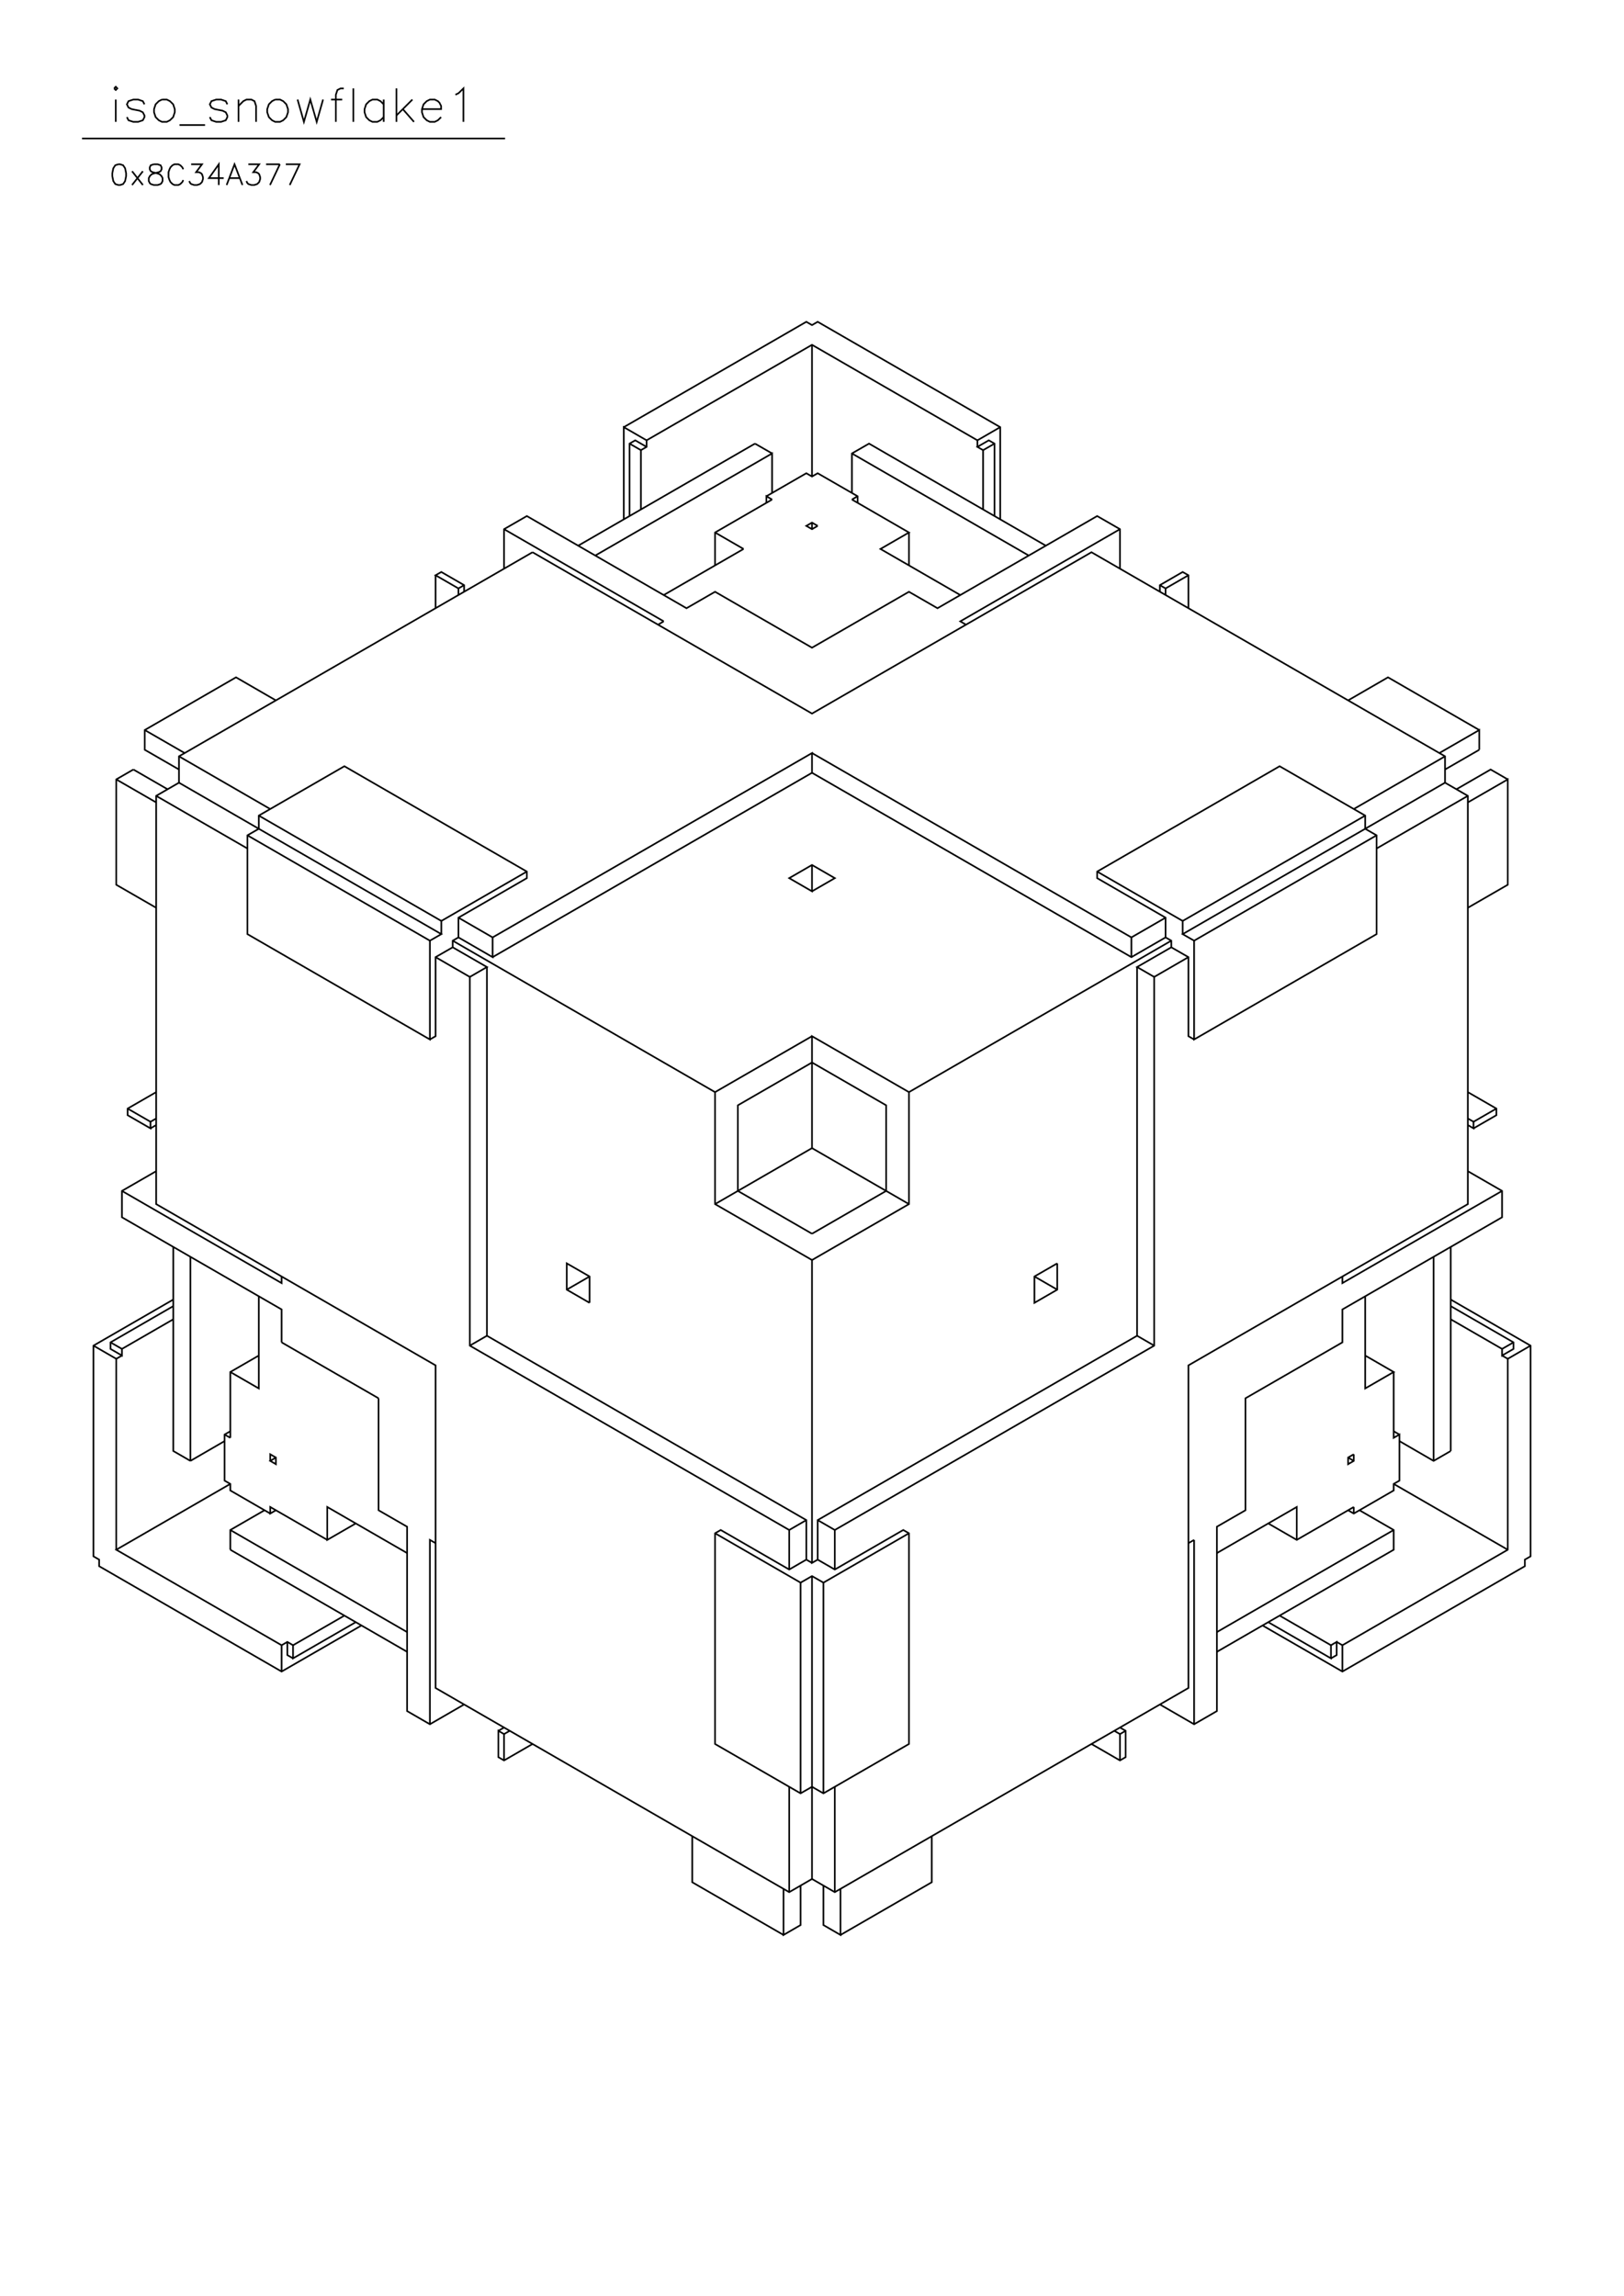 <?xml version="1.0" standalone="no"?>
<svg width="29.7cm" height="42cm" version="1.1" xmlns="http://www.w3.org/2000/svg" viewBox="0.0 0.0 29.7 42">
<path d="M11.408 7.813L14.746 5.886L14.85 5.946L14.954 5.886L18.292 7.813L18.292 9.499" stroke-width="0.03" stroke="#000000" fill="none"/>
<path d="M18.188 9.439L18.188 8.114L18.083 8.054L17.875 8.174L17.979 8.234L17.979 9.318" stroke-width="0.03" stroke="#000000" fill="none"/>
<path d="M17.979 8.234L18.188 8.114" stroke-width="0.03" stroke="#000000" fill="none"/>
<path d="M17.875 8.054L18.292 7.813" stroke-width="0.03" stroke="#000000" fill="none"/>
<path d="M17.875 8.054L17.875 8.174" stroke-width="0.03" stroke="#000000" fill="none"/>
<path d="M17.875 8.054L14.85 6.307L11.825 8.054L11.825 8.174L11.721 8.234L11.721 9.318" stroke-width="0.03" stroke="#000000" fill="none"/>
<path d="M11.513 9.439L11.513 8.114L11.617 8.054L11.825 8.174" stroke-width="0.03" stroke="#000000" fill="none"/>
<path d="M11.721 8.234L11.513 8.114" stroke-width="0.03" stroke="#000000" fill="none"/>
<path d="M11.825 8.054L11.408 7.813L11.408 9.499" stroke-width="0.03" stroke="#000000" fill="none"/>
<path d="M10.887 10.161L14.12 8.294L14.12 9.017" stroke-width="0.03" stroke="#000000" fill="none"/>
<path d="M14.016 9.077L14.746 8.656L14.85 8.716L14.954 8.656L15.684 9.077L15.684 9.198" stroke-width="0.03" stroke="#000000" fill="none"/>
<path d="M15.58 9.137L15.684 9.077" stroke-width="0.03" stroke="#000000" fill="none"/>
<path d="M15.58 9.017L15.58 8.294L15.893 8.114L19.126 9.981" stroke-width="0.03" stroke="#000000" fill="none"/>
<path d="M18.813 10.161L15.58 8.294" stroke-width="0.03" stroke="#000000" fill="none"/>
<path d="M14.85 8.716L14.85 6.307" stroke-width="0.03" stroke="#000000" fill="none"/>
<path d="M13.807 8.114L10.574 9.981" stroke-width="0.03" stroke="#000000" fill="none"/>
<path d="M9.739 10.101L3.273 13.834L3.273 14.316L2.856 14.557L2.856 22.024L7.966 24.974L7.966 30.875L14.433 34.609L14.85 34.368L15.267 34.609L21.734 30.875L21.734 24.974L26.844 22.024L26.844 14.557L26.427 14.316L21.629 17.086L21.838 17.206L21.838 19.013L25.175 17.086L25.175 15.279L24.967 15.159L24.967 14.918L23.402 14.015L20.065 15.942L20.065 16.062L21.316 16.785L21.316 17.146L21.421 17.206L21.421 17.327L21.734 17.507L21.734 18.953L21.838 19.013" stroke-width="0.03" stroke="#000000" fill="none"/>
<path d="M21.108 17.869L21.734 17.507" stroke-width="0.03" stroke="#000000" fill="none"/>
<path d="M21.838 17.206L25.175 15.279" stroke-width="0.03" stroke="#000000" fill="none"/>
<path d="M25.175 15.52L26.844 14.557" stroke-width="0.03" stroke="#000000" fill="none"/>
<path d="M26.844 14.677L27.574 14.256L27.574 16.183L26.844 16.604" stroke-width="0.03" stroke="#000000" fill="none"/>
<path d="M26.636 14.436L27.261 14.075L27.574 14.256" stroke-width="0.03" stroke="#000000" fill="none"/>
<path d="M27.053 13.714L26.427 14.075" stroke-width="0.03" stroke="#000000" fill="none"/>
<path d="M26.427 14.316L26.427 13.834L19.961 10.101L14.85 13.052L9.739 10.101" stroke-width="0.03" stroke="#000000" fill="none"/>
<path d="M9.218 10.402L9.218 9.679L9.635 9.439L12.555 11.125L13.077 10.824L14.85 11.847L16.623 10.824L17.145 11.125L20.065 9.439L20.482 9.679L20.482 10.402" stroke-width="0.03" stroke="#000000" fill="none"/>
<path d="M20.482 9.679L17.562 11.365L17.666 11.426" stroke-width="0.03" stroke="#000000" fill="none"/>
<path d="M17.562 10.884L16.102 10.041L16.623 9.74L15.58 9.137" stroke-width="0.03" stroke="#000000" fill="none"/>
<path d="M14.954 9.619L14.85 9.679L14.746 9.619L14.85 9.559L14.954 9.619" stroke-width="0.03" stroke="#000000" fill="none"/>
<path d="M14.85 9.559L14.85 9.679" stroke-width="0.03" stroke="#000000" fill="none"/>
<path d="M14.12 9.137L13.077 9.74L13.077 10.342" stroke-width="0.03" stroke="#000000" fill="none"/>
<path d="M13.598 10.041L12.138 10.884" stroke-width="0.03" stroke="#000000" fill="none"/>
<path d="M12.138 11.365L12.034 11.426" stroke-width="0.03" stroke="#000000" fill="none"/>
<path d="M12.138 11.365L9.218 9.679" stroke-width="0.03" stroke="#000000" fill="none"/>
<path d="M8.488 10.703L8.384 10.763L7.966 10.522L8.071 10.462L8.488 10.703L8.488 10.824" stroke-width="0.03" stroke="#000000" fill="none"/>
<path d="M8.384 10.763L8.384 10.884" stroke-width="0.03" stroke="#000000" fill="none"/>
<path d="M7.966 11.125L7.966 10.522" stroke-width="0.03" stroke="#000000" fill="none"/>
<path d="M5.046 12.811L4.316 12.389L2.647 13.353L2.647 13.714L3.273 14.075" stroke-width="0.03" stroke="#000000" fill="none"/>
<path d="M3.273 14.316L8.071 17.086L7.862 17.206L7.862 19.013L4.525 17.086L4.525 15.279L4.733 15.159L4.733 14.918L6.298 14.015L9.635 15.942L9.635 16.062L8.384 16.785L8.384 17.146L8.279 17.206L8.279 17.327L7.966 17.507L7.966 18.953L7.862 19.013" stroke-width="0.03" stroke="#000000" fill="none"/>
<path d="M8.592 17.869L8.905 17.688L8.279 17.327" stroke-width="0.03" stroke="#000000" fill="none"/>
<path d="M8.279 17.206L13.077 19.976L13.077 22.024L14.85 23.047L14.85 28.587L14.954 28.527L15.267 28.708L16.519 27.985L16.623 28.045L16.623 31.899L15.059 32.802L14.85 32.682L14.641 32.802L13.077 31.899L13.077 28.045L13.181 27.985L14.433 28.708L14.746 28.527L14.85 28.587" stroke-width="0.03" stroke="#000000" fill="none"/>
<path d="M14.746 28.527L14.746 27.804L8.905 24.432L8.905 17.688" stroke-width="0.03" stroke="#000000" fill="none"/>
<path d="M9.009 17.507L14.85 14.135L14.85 13.774L9.009 17.146L8.384 16.785" stroke-width="0.03" stroke="#000000" fill="none"/>
<path d="M8.071 16.845L9.635 15.942" stroke-width="0.03" stroke="#000000" fill="none"/>
<path d="M9.009 17.146L9.009 17.507L8.384 17.146" stroke-width="0.03" stroke="#000000" fill="none"/>
<path d="M8.071 17.086L8.071 16.845L4.733 14.918" stroke-width="0.03" stroke="#000000" fill="none"/>
<path d="M4.942 14.798L3.273 13.834" stroke-width="0.03" stroke="#000000" fill="none"/>
<path d="M3.377 13.774L2.647 13.353" stroke-width="0.03" stroke="#000000" fill="none"/>
<path d="M2.439 14.075L2.126 14.256L2.126 16.183L2.856 16.604" stroke-width="0.03" stroke="#000000" fill="none"/>
<path d="M2.856 14.677L2.126 14.256" stroke-width="0.03" stroke="#000000" fill="none"/>
<path d="M2.439 14.075L3.064 14.436" stroke-width="0.03" stroke="#000000" fill="none"/>
<path d="M2.856 14.557L4.525 15.52" stroke-width="0.03" stroke="#000000" fill="none"/>
<path d="M4.525 15.279L7.862 17.206" stroke-width="0.03" stroke="#000000" fill="none"/>
<path d="M7.966 17.507L8.592 17.869L8.592 24.613L14.433 27.985L14.433 28.708" stroke-width="0.03" stroke="#000000" fill="none"/>
<path d="M14.641 28.948L14.85 28.828L15.059 28.948L15.059 32.802" stroke-width="0.03" stroke="#000000" fill="none"/>
<path d="M15.267 32.682L15.267 34.609" stroke-width="0.03" stroke="#000000" fill="none"/>
<path d="M15.371 34.549L15.371 35.392L15.059 35.211L15.059 34.488" stroke-width="0.03" stroke="#000000" fill="none"/>
<path d="M14.85 34.368L14.85 28.828" stroke-width="0.03" stroke="#000000" fill="none"/>
<path d="M15.059 28.948L16.623 28.045" stroke-width="0.03" stroke="#000000" fill="none"/>
<path d="M15.267 27.985L21.108 24.613L21.108 17.869L20.795 17.688L21.421 17.327" stroke-width="0.03" stroke="#000000" fill="none"/>
<path d="M21.421 17.206L16.623 19.976L16.623 22.024L14.85 23.047" stroke-width="0.03" stroke="#000000" fill="none"/>
<path d="M14.85 22.566L16.206 21.783L16.206 20.217L14.85 19.434L13.494 20.217L13.494 21.783L14.85 22.566" stroke-width="0.03" stroke="#000000" fill="none"/>
<path d="M14.85 21L13.077 22.024" stroke-width="0.03" stroke="#000000" fill="none"/>
<path d="M14.85 21L14.85 18.953L16.623 19.976" stroke-width="0.03" stroke="#000000" fill="none"/>
<path d="M16.623 22.024L14.85 21" stroke-width="0.03" stroke="#000000" fill="none"/>
<path d="M13.077 19.976L14.85 18.953" stroke-width="0.03" stroke="#000000" fill="none"/>
<path d="M14.85 16.303L15.267 16.062L14.85 15.821L14.433 16.062L14.85 16.303L14.85 15.821" stroke-width="0.03" stroke="#000000" fill="none"/>
<path d="M14.85 14.135L20.691 17.507L21.316 17.146" stroke-width="0.03" stroke="#000000" fill="none"/>
<path d="M21.629 17.086L21.629 16.845L20.065 15.942" stroke-width="0.03" stroke="#000000" fill="none"/>
<path d="M20.691 17.146L21.316 16.785" stroke-width="0.03" stroke="#000000" fill="none"/>
<path d="M21.629 16.845L24.967 14.918" stroke-width="0.03" stroke="#000000" fill="none"/>
<path d="M24.758 14.798L26.427 13.834" stroke-width="0.03" stroke="#000000" fill="none"/>
<path d="M26.323 13.774L27.053 13.353L27.053 13.714" stroke-width="0.03" stroke="#000000" fill="none"/>
<path d="M27.053 13.353L25.384 12.389L24.654 12.811" stroke-width="0.03" stroke="#000000" fill="none"/>
<path d="M21.734 11.125L21.734 10.522L21.629 10.462L21.212 10.703L21.212 10.824" stroke-width="0.03" stroke="#000000" fill="none"/>
<path d="M21.212 10.703L21.316 10.763L21.734 10.522" stroke-width="0.03" stroke="#000000" fill="none"/>
<path d="M21.316 10.763L21.316 10.884" stroke-width="0.03" stroke="#000000" fill="none"/>
<path d="M16.623 10.342L16.623 9.74" stroke-width="0.03" stroke="#000000" fill="none"/>
<path d="M14.12 9.137L14.016 9.077L14.016 9.198" stroke-width="0.03" stroke="#000000" fill="none"/>
<path d="M14.12 8.294L13.807 8.114" stroke-width="0.03" stroke="#000000" fill="none"/>
<path d="M13.077 9.74L13.598 10.041" stroke-width="0.03" stroke="#000000" fill="none"/>
<path d="M14.85 13.774L20.691 17.146L20.691 17.507" stroke-width="0.03" stroke="#000000" fill="none"/>
<path d="M20.795 17.688L20.795 24.432L21.108 24.613" stroke-width="0.03" stroke="#000000" fill="none"/>
<path d="M20.795 24.432L14.954 27.804L14.954 28.527" stroke-width="0.03" stroke="#000000" fill="none"/>
<path d="M15.267 28.708L15.267 27.985L14.954 27.804" stroke-width="0.03" stroke="#000000" fill="none"/>
<path d="M14.746 27.804L14.433 27.985" stroke-width="0.03" stroke="#000000" fill="none"/>
<path d="M14.641 28.948L14.641 32.802" stroke-width="0.03" stroke="#000000" fill="none"/>
<path d="M14.433 32.682L14.433 34.609" stroke-width="0.03" stroke="#000000" fill="none"/>
<path d="M14.329 34.549L14.329 35.392L14.641 35.211L14.641 34.488" stroke-width="0.03" stroke="#000000" fill="none"/>
<path d="M14.329 35.392L12.66 34.428L12.66 33.585" stroke-width="0.03" stroke="#000000" fill="none"/>
<path d="M15.371 35.392L17.04 34.428L17.04 33.585" stroke-width="0.03" stroke="#000000" fill="none"/>
<path d="M19.961 31.899L20.482 32.2L20.586 32.14L20.586 31.658L20.482 31.598" stroke-width="0.03" stroke="#000000" fill="none"/>
<path d="M20.586 31.658L20.482 31.718L20.378 31.658" stroke-width="0.03" stroke="#000000" fill="none"/>
<path d="M20.482 31.718L20.482 32.2" stroke-width="0.03" stroke="#000000" fill="none"/>
<path d="M21.212 31.176L21.838 31.538L22.255 31.297L22.255 27.925L22.777 27.624L22.777 25.576L24.55 24.553L24.55 23.951L27.47 22.265L27.47 21.783L26.844 21.422" stroke-width="0.03" stroke="#000000" fill="none"/>
<path d="M27.47 21.783L24.55 23.469L24.55 23.348" stroke-width="0.03" stroke="#000000" fill="none"/>
<path d="M24.967 23.71L24.967 25.396L25.488 25.095L24.967 24.794" stroke-width="0.03" stroke="#000000" fill="none"/>
<path d="M25.488 25.095L25.488 26.299L25.593 26.239L25.593 27.082L25.488 27.142L25.488 27.262L24.758 27.684L24.654 27.624" stroke-width="0.03" stroke="#000000" fill="none"/>
<path d="M24.758 27.564L23.715 28.166L23.194 27.865" stroke-width="0.03" stroke="#000000" fill="none"/>
<path d="M23.715 28.166L23.715 27.564L22.255 28.407" stroke-width="0.03" stroke="#000000" fill="none"/>
<path d="M21.838 28.166L21.734 28.226" stroke-width="0.03" stroke="#000000" fill="none"/>
<path d="M21.838 28.166L21.838 31.538" stroke-width="0.03" stroke="#000000" fill="none"/>
<path d="M22.255 30.213L25.488 28.346L25.488 27.985L24.863 27.624" stroke-width="0.03" stroke="#000000" fill="none"/>
<path d="M24.758 27.564L24.758 27.684" stroke-width="0.03" stroke="#000000" fill="none"/>
<path d="M25.488 27.985L22.255 29.852" stroke-width="0.03" stroke="#000000" fill="none"/>
<path d="M23.089 29.731L24.55 30.574L27.887 28.647L27.887 28.527L27.991 28.467L27.991 24.613L26.531 23.77" stroke-width="0.03" stroke="#000000" fill="none"/>
<path d="M26.531 23.89L27.679 24.553L27.679 24.673L27.47 24.794L27.47 24.673L26.531 24.131" stroke-width="0.03" stroke="#000000" fill="none"/>
<path d="M27.47 24.673L27.679 24.553" stroke-width="0.03" stroke="#000000" fill="none"/>
<path d="M27.574 24.854L27.991 24.613" stroke-width="0.03" stroke="#000000" fill="none"/>
<path d="M27.574 24.854L27.574 28.346L24.55 30.093L24.55 30.574" stroke-width="0.03" stroke="#000000" fill="none"/>
<path d="M24.341 30.333L24.445 30.273L24.445 30.032L24.341 30.093L23.402 29.551" stroke-width="0.03" stroke="#000000" fill="none"/>
<path d="M23.194 29.671L24.341 30.333L24.341 30.093" stroke-width="0.03" stroke="#000000" fill="none"/>
<path d="M24.445 30.032L24.55 30.093" stroke-width="0.03" stroke="#000000" fill="none"/>
<path d="M25.488 27.142L27.574 28.346" stroke-width="0.03" stroke="#000000" fill="none"/>
<path d="M26.531 26.54L26.218 26.721L25.593 26.359" stroke-width="0.03" stroke="#000000" fill="none"/>
<path d="M25.593 26.239L25.488 26.179" stroke-width="0.03" stroke="#000000" fill="none"/>
<path d="M24.758 26.6L24.654 26.66L24.654 26.781L24.758 26.721L24.758 26.6" stroke-width="0.03" stroke="#000000" fill="none"/>
<path d="M24.654 26.66L24.758 26.721" stroke-width="0.03" stroke="#000000" fill="none"/>
<path d="M26.218 26.721L26.218 22.987" stroke-width="0.03" stroke="#000000" fill="none"/>
<path d="M26.531 22.806L26.531 26.54" stroke-width="0.03" stroke="#000000" fill="none"/>
<path d="M27.47 24.794L27.574 24.854" stroke-width="0.03" stroke="#000000" fill="none"/>
<path d="M26.948 20.639L27.366 20.398L27.366 20.277L26.844 19.976" stroke-width="0.03" stroke="#000000" fill="none"/>
<path d="M26.844 20.458L26.948 20.518L26.948 20.639L26.844 20.578" stroke-width="0.03" stroke="#000000" fill="none"/>
<path d="M26.948 20.518L27.366 20.277" stroke-width="0.03" stroke="#000000" fill="none"/>
<path d="M19.335 23.108L18.918 23.348L18.918 23.83L19.335 23.589L19.335 23.108" stroke-width="0.03" stroke="#000000" fill="none"/>
<path d="M18.918 23.348L19.335 23.589" stroke-width="0.03" stroke="#000000" fill="none"/>
<path d="M14.641 28.948L13.077 28.045" stroke-width="0.03" stroke="#000000" fill="none"/>
<path d="M10.782 23.83L10.782 23.348L10.365 23.108L10.365 23.589L10.782 23.83" stroke-width="0.03" stroke="#000000" fill="none"/>
<path d="M10.782 23.348L10.365 23.589" stroke-width="0.03" stroke="#000000" fill="none"/>
<path d="M8.905 24.432L8.592 24.613" stroke-width="0.03" stroke="#000000" fill="none"/>
<path d="M6.923 25.576L6.923 27.624L7.445 27.925L7.445 31.297L7.862 31.538L8.488 31.176" stroke-width="0.03" stroke="#000000" fill="none"/>
<path d="M7.862 31.538L7.862 28.166L7.966 28.226" stroke-width="0.03" stroke="#000000" fill="none"/>
<path d="M7.445 28.407L5.985 27.564L5.985 28.166L6.506 27.865" stroke-width="0.03" stroke="#000000" fill="none"/>
<path d="M5.985 28.166L4.942 27.564L4.942 27.684L5.046 27.624" stroke-width="0.03" stroke="#000000" fill="none"/>
<path d="M4.942 27.684L4.212 27.262L4.212 27.142L4.107 27.082L4.107 26.239L4.212 26.179" stroke-width="0.03" stroke="#000000" fill="none"/>
<path d="M4.212 26.299L4.212 25.095L4.733 24.794" stroke-width="0.03" stroke="#000000" fill="none"/>
<path d="M5.15 24.553L5.15 23.951L2.23 22.265L2.23 21.783L2.856 21.422" stroke-width="0.03" stroke="#000000" fill="none"/>
<path d="M2.23 21.783L5.15 23.469L5.15 23.348" stroke-width="0.03" stroke="#000000" fill="none"/>
<path d="M4.733 23.71L4.733 25.396L4.212 25.095" stroke-width="0.03" stroke="#000000" fill="none"/>
<path d="M5.15 24.553L6.923 25.576" stroke-width="0.03" stroke="#000000" fill="none"/>
<path d="M5.046 26.66L4.942 26.721L5.046 26.781L5.046 26.66L4.942 26.6L4.942 26.721" stroke-width="0.03" stroke="#000000" fill="none"/>
<path d="M4.212 27.142L2.126 28.346L5.15 30.093L5.255 30.032L5.359 30.093L5.359 30.333L6.506 29.671" stroke-width="0.03" stroke="#000000" fill="none"/>
<path d="M6.611 29.731L5.15 30.574L1.813 28.647L1.813 28.527L1.709 28.467L1.709 24.613L3.169 23.77" stroke-width="0.03" stroke="#000000" fill="none"/>
<path d="M3.169 23.89L2.021 24.553L2.021 24.673L2.23 24.794L2.23 24.673L3.169 24.131" stroke-width="0.03" stroke="#000000" fill="none"/>
<path d="M2.23 24.673L2.021 24.553" stroke-width="0.03" stroke="#000000" fill="none"/>
<path d="M2.126 24.854L2.23 24.794" stroke-width="0.03" stroke="#000000" fill="none"/>
<path d="M2.126 24.854L2.126 28.346" stroke-width="0.03" stroke="#000000" fill="none"/>
<path d="M4.212 28.346L4.212 27.985L4.837 27.624" stroke-width="0.03" stroke="#000000" fill="none"/>
<path d="M4.212 27.985L7.445 29.852" stroke-width="0.03" stroke="#000000" fill="none"/>
<path d="M7.445 30.213L4.212 28.346" stroke-width="0.03" stroke="#000000" fill="none"/>
<path d="M3.482 26.721L4.107 26.359" stroke-width="0.03" stroke="#000000" fill="none"/>
<path d="M4.107 26.239L4.212 26.299" stroke-width="0.03" stroke="#000000" fill="none"/>
<path d="M3.482 26.721L3.482 22.987" stroke-width="0.03" stroke="#000000" fill="none"/>
<path d="M3.169 22.806L3.169 26.54L3.482 26.721" stroke-width="0.03" stroke="#000000" fill="none"/>
<path d="M2.126 24.854L1.709 24.613" stroke-width="0.03" stroke="#000000" fill="none"/>
<path d="M2.752 20.639L2.856 20.578" stroke-width="0.03" stroke="#000000" fill="none"/>
<path d="M2.752 20.518L2.856 20.458" stroke-width="0.03" stroke="#000000" fill="none"/>
<path d="M2.752 20.518L2.752 20.639L2.334 20.398L2.334 20.277L2.856 19.976" stroke-width="0.03" stroke="#000000" fill="none"/>
<path d="M2.752 20.518L2.334 20.277" stroke-width="0.03" stroke="#000000" fill="none"/>
<path d="M6.298 29.551L5.359 30.093" stroke-width="0.03" stroke="#000000" fill="none"/>
<path d="M5.255 30.032L5.255 30.273L5.359 30.333" stroke-width="0.03" stroke="#000000" fill="none"/>
<path d="M5.15 30.093L5.15 30.574" stroke-width="0.03" stroke="#000000" fill="none"/>
<path d="M9.114 31.658L9.218 31.598" stroke-width="0.03" stroke="#000000" fill="none"/>
<path d="M9.322 31.658L9.218 31.718L9.114 31.658L9.114 32.14L9.218 32.2L9.739 31.899" stroke-width="0.03" stroke="#000000" fill="none"/>
<path d="M9.218 31.718L9.218 32.2" stroke-width="0.03" stroke="#000000" fill="none"/>
<path d="M5.299 3.384L5.479 3.005L5.227 3.005" stroke-width="0.03" stroke="#000000" fill="none"/>
<path d="M5.118 3.005L4.938 3.384" stroke-width="0.03" stroke="#000000" fill="none"/>
<path d="M4.866 3.005L5.118 3.005" stroke-width="0.03" stroke="#000000" fill="none"/>
<path d="M4.542 3.005L4.74 3.005L4.632 3.15L4.686 3.15L4.722 3.168L4.74 3.186L4.758 3.24L4.758 3.276L4.74 3.33L4.704 3.366L4.65 3.384L4.596 3.384L4.542 3.366L4.524 3.348L4.506 3.312" stroke-width="0.03" stroke="#000000" fill="none"/>
<path d="M4.434 3.384L4.289 3.005L4.145 3.384" stroke-width="0.03" stroke="#000000" fill="none"/>
<path d="M4.091 3.258L3.821 3.258L4.001 3.005L4.001 3.384" stroke-width="0.03" stroke="#000000" fill="none"/>
<path d="M4.199 3.258L4.379 3.258" stroke-width="0.03" stroke="#000000" fill="none"/>
<path d="M3.496 3.005L3.694 3.005L3.586 3.15L3.64 3.15L3.676 3.168L3.694 3.186L3.712 3.24L3.712 3.276L3.694 3.33L3.658 3.366L3.604 3.384L3.55 3.384L3.496 3.366L3.478 3.348L3.46 3.312" stroke-width="0.03" stroke="#000000" fill="none"/>
<path d="M3.352 3.294L3.334 3.33L3.298 3.366L3.262 3.384L3.19 3.384L3.154 3.366L3.118 3.33L3.1 3.294L3.082 3.24L3.082 3.15L3.1 3.096L3.118 3.06L3.154 3.023L3.19 3.005L3.262 3.005L3.298 3.023L3.334 3.06L3.352 3.096" stroke-width="0.03" stroke="#000000" fill="none"/>
<path d="M2.811 3.005L2.757 3.023L2.739 3.06L2.739 3.096L2.757 3.132L2.793 3.15L2.865 3.168L2.919 3.186L2.955 3.222L2.973 3.258L2.973 3.312L2.955 3.348L2.937 3.366L2.883 3.384L2.811 3.384L2.757 3.366L2.739 3.348L2.721 3.312L2.721 3.258L2.739 3.222L2.775 3.186L2.829 3.168L2.901 3.15L2.937 3.132L2.955 3.096L2.955 3.06L2.937 3.023L2.883 3.005L2.811 3.005" stroke-width="0.03" stroke="#000000" fill="none"/>
<path d="M2.613 3.132L2.415 3.384" stroke-width="0.03" stroke="#000000" fill="none"/>
<path d="M2.613 3.384L2.415 3.132" stroke-width="0.03" stroke="#000000" fill="none"/>
<path d="M2.162 3.005L2.108 3.023L2.072 3.078L2.054 3.168L2.054 3.222L2.072 3.312L2.108 3.366L2.162 3.384L2.198 3.384L2.252 3.366L2.288 3.312L2.306 3.222L2.306 3.168L2.288 3.078L2.252 3.023L2.198 3.005L2.162 3.005" stroke-width="0.03" stroke="#000000" fill="none"/>
<path d="M2.117 2.229L2.117 1.821" stroke-width="0.03" stroke="#000000" fill="none"/>
<path d="M2.087 1.617L2.117 1.646L2.146 1.617L2.117 1.587L2.087 1.617" stroke-width="0.03" stroke="#000000" fill="none"/>
<path d="M2.321 2.142L2.35 2.2L2.438 2.229L2.525 2.229L2.612 2.2L2.642 2.142L2.642 2.112L2.612 2.054L2.554 2.025L2.408 1.996L2.35 1.967L2.321 1.908L2.35 1.85L2.438 1.821L2.525 1.821L2.612 1.85L2.642 1.908" stroke-width="0.03" stroke="#000000" fill="none"/>
<path d="M2.962 1.821L2.904 1.85L2.846 1.908L2.817 1.996L2.817 2.054L2.846 2.142L2.904 2.2L2.962 2.229L3.05 2.229L3.108 2.2L3.167 2.142L3.196 2.054L3.196 1.996L3.167 1.908L3.108 1.85L3.05 1.821L2.962 1.821" stroke-width="0.03" stroke="#000000" fill="none"/>
<path d="M3.283 2.287L3.75 2.287" stroke-width="0.03" stroke="#000000" fill="none"/>
<path d="M3.837 2.142L3.867 2.2L3.954 2.229L4.042 2.229L4.129 2.2L4.158 2.142L4.158 2.112L4.129 2.054L4.071 2.025L3.925 1.996L3.867 1.967L3.837 1.908L3.867 1.85L3.954 1.821L4.042 1.821L4.129 1.85L4.158 1.908" stroke-width="0.03" stroke="#000000" fill="none"/>
<path d="M4.362 1.938L4.45 1.85L4.508 1.821L4.596 1.821L4.654 1.85L4.683 1.938L4.683 2.229" stroke-width="0.03" stroke="#000000" fill="none"/>
<path d="M4.362 2.229L4.362 1.821" stroke-width="0.03" stroke="#000000" fill="none"/>
<path d="M5.033 1.821L4.975 1.85L4.917 1.908L4.887 1.996L4.887 2.054L4.917 2.142L4.975 2.2L5.033 2.229L5.121 2.229L5.179 2.2L5.237 2.142L5.267 2.054L5.267 1.996L5.237 1.908L5.179 1.85L5.121 1.821L5.033 1.821" stroke-width="0.03" stroke="#000000" fill="none"/>
<path d="M5.442 1.821L5.558 2.229L5.675 1.821L5.792 2.229L5.908 1.821" stroke-width="0.03" stroke="#000000" fill="none"/>
<path d="M6.054 1.821L6.258 1.821" stroke-width="0.03" stroke="#000000" fill="none"/>
<path d="M6.287 1.617L6.229 1.617L6.171 1.646L6.142 1.733L6.142 2.229" stroke-width="0.03" stroke="#000000" fill="none"/>
<path d="M6.462 2.229L6.462 1.617" stroke-width="0.03" stroke="#000000" fill="none"/>
<path d="M7.017 1.821L7.017 2.229" stroke-width="0.03" stroke="#000000" fill="none"/>
<path d="M7.017 2.142L6.958 2.2L6.9 2.229L6.812 2.229L6.754 2.2L6.696 2.142L6.667 2.054L6.667 1.996L6.696 1.908L6.754 1.85L6.812 1.821L6.9 1.821L6.958 1.85L7.017 1.908" stroke-width="0.03" stroke="#000000" fill="none"/>
<path d="M7.25 2.112L7.542 1.821" stroke-width="0.03" stroke="#000000" fill="none"/>
<path d="M7.367 1.996L7.571 2.229" stroke-width="0.03" stroke="#000000" fill="none"/>
<path d="M7.717 1.996L8.067 1.996L8.067 1.938L8.037 1.879L8.008 1.85L7.95 1.821L7.862 1.821L7.804 1.85L7.746 1.908L7.717 1.996L7.717 2.054L7.746 2.142L7.804 2.2L7.862 2.229L7.95 2.229L8.008 2.2L8.067 2.142" stroke-width="0.03" stroke="#000000" fill="none"/>
<path d="M8.475 2.229L8.475 1.617L8.387 1.704L8.329 1.733" stroke-width="0.03" stroke="#000000" fill="none"/>
<path d="M7.25 1.617L7.25 2.229" stroke-width="0.03" stroke="#000000" fill="none"/>
<path d="M9.237 2.533L1.5 2.533" stroke-width="0.03" stroke="#000000" fill="none"/>
</svg>
